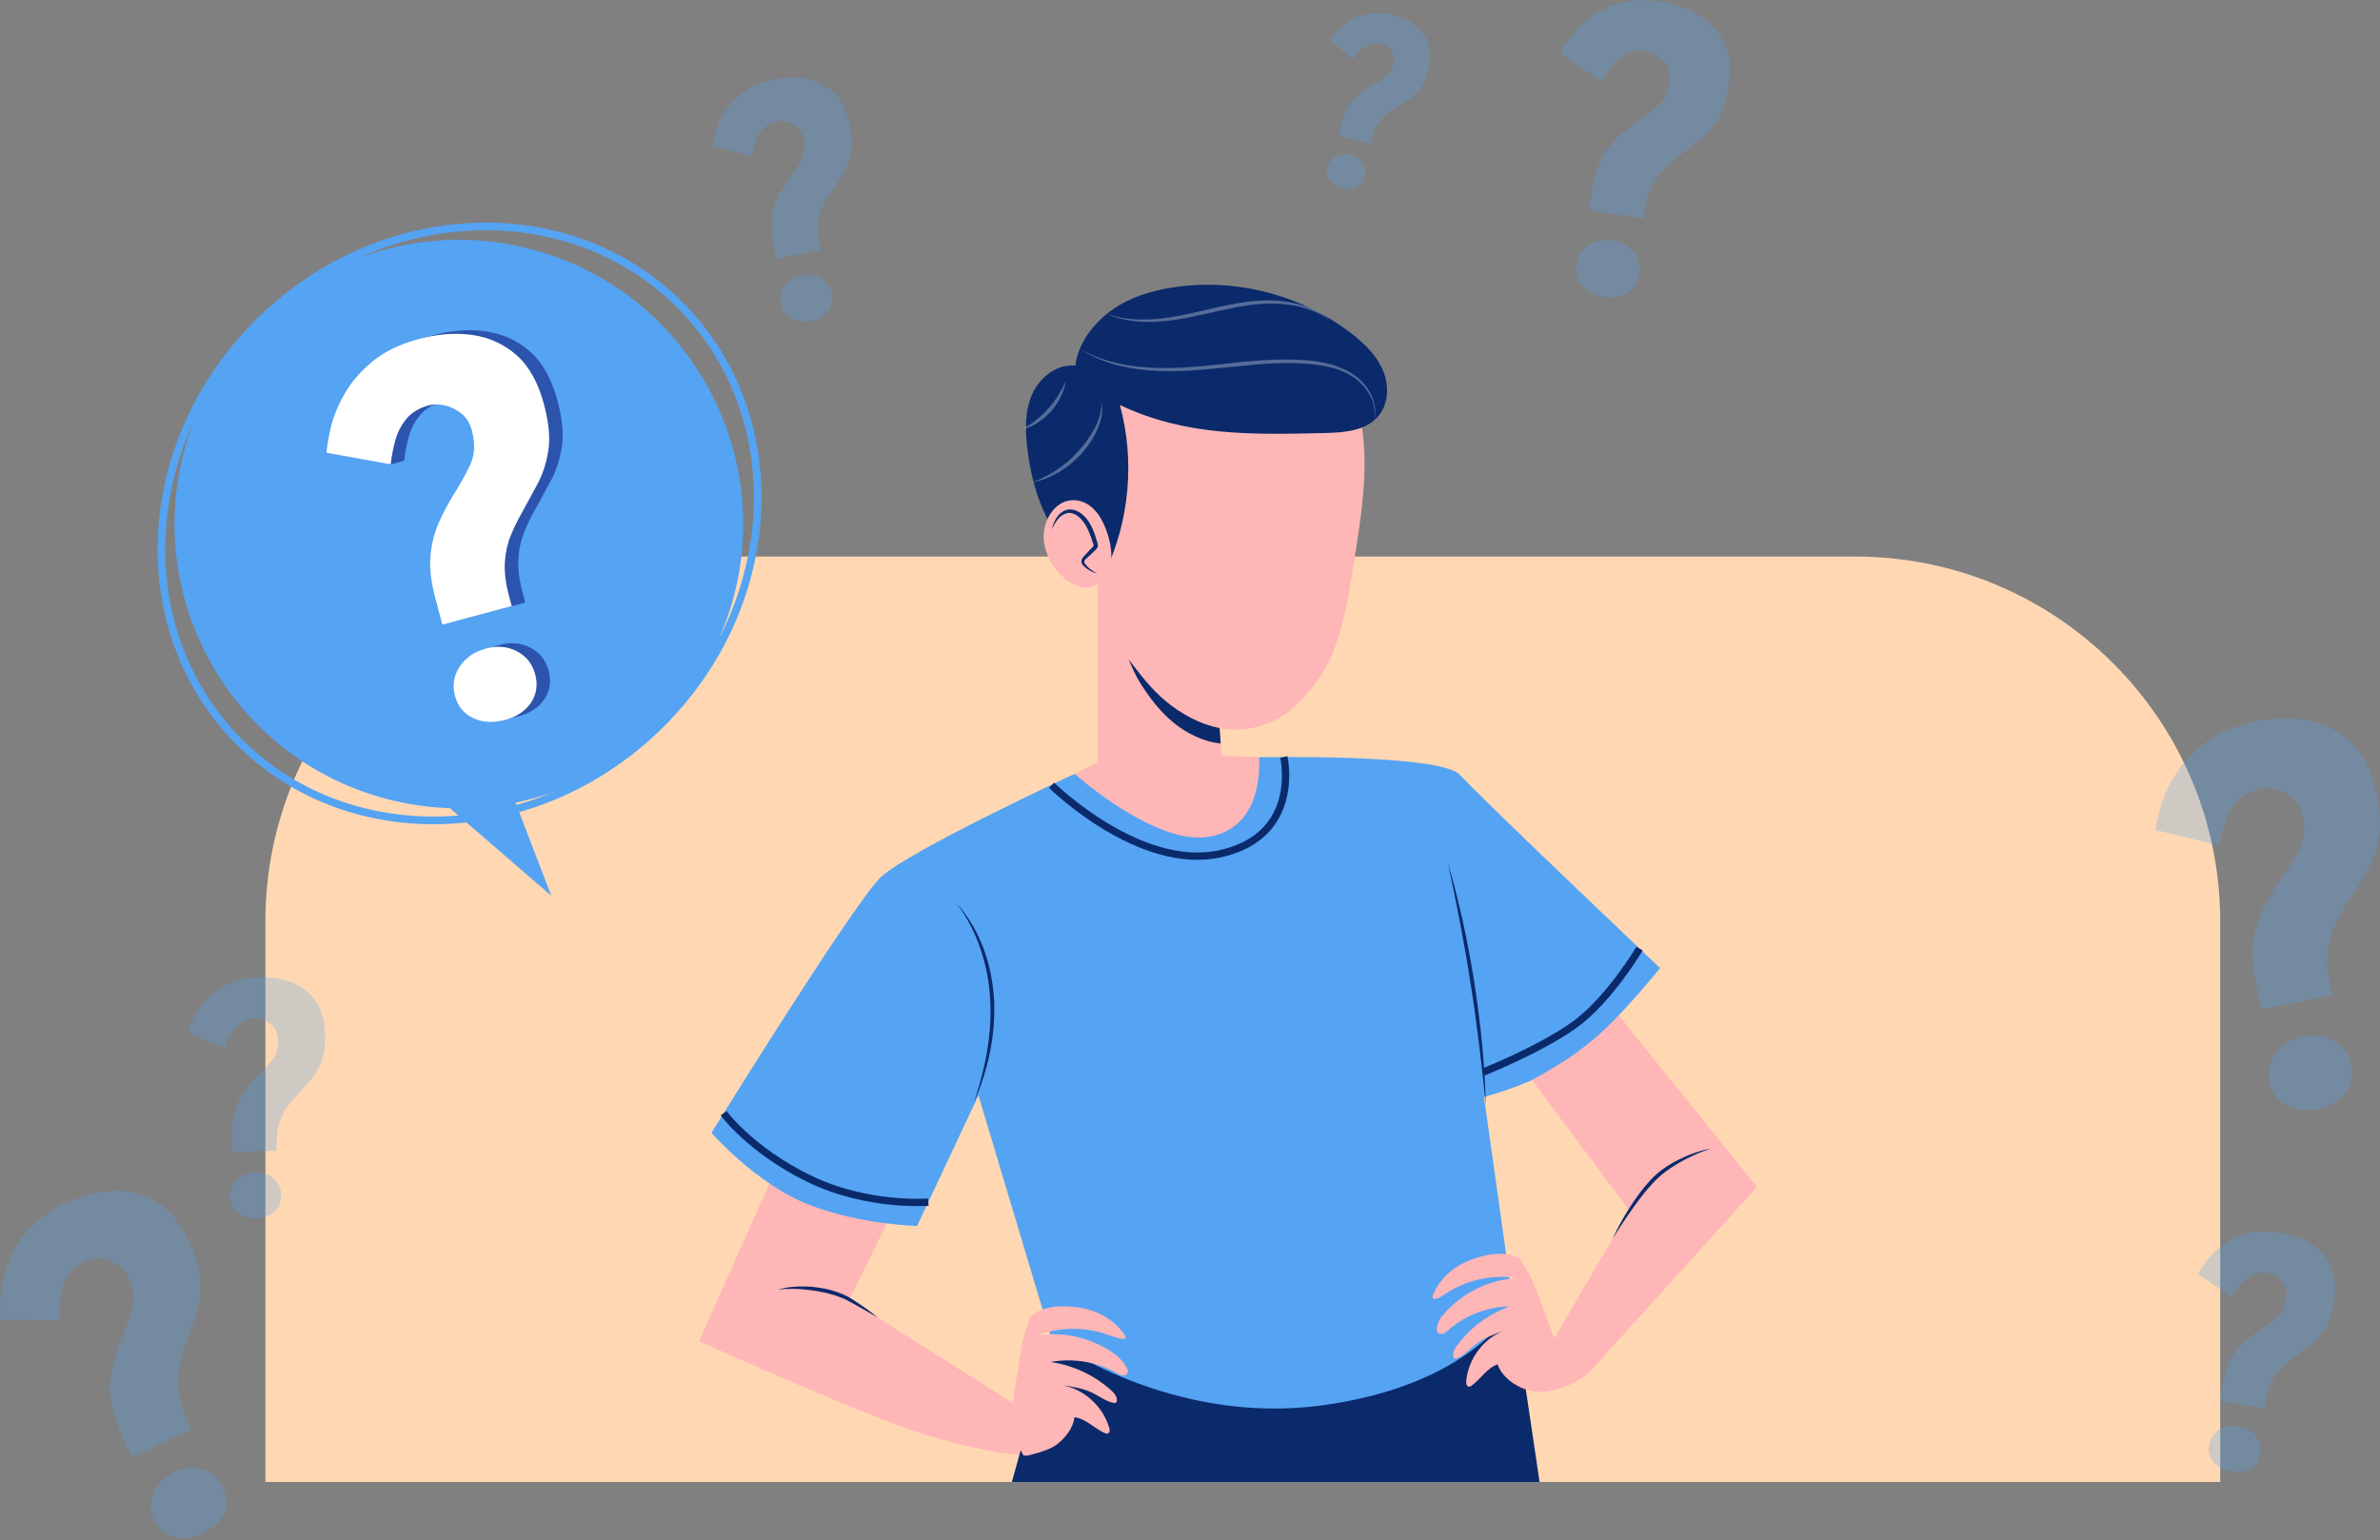 <svg width="326" height="211" viewBox="0 0 326 211" fill="none" xmlns="http://www.w3.org/2000/svg">
<rect x="0" y="0" width="326" height="211" fill="#808080" stroke="none"/>
<path d="M36.352 126.25C36.352 98.636 58.738 76.25 86.352 76.25H254.115C281.729 76.25 304.115 98.636 304.115 126.25V203.038H36.352V126.25Z" fill="#FFD8B3"/>
<path d="M138.712 192.214L116.352 178.043L122.919 164.635L106.966 158.631L95.756 183.73C95.756 183.73 111.603 190.952 122.583 195.106C133.563 199.26 141.465 199.492 141.465 199.492L138.712 192.214Z" fill="#FFB6B6"/>
<path d="M207.314 179.01L210.883 203.038H138.597L144.041 183.523L207.314 179.01Z" fill="#0A2A6B"/>
<path d="M150.337 78.571V104.472L144.041 107.584C144.041 107.584 155.416 127.658 165.259 121.278C175.102 114.897 174.947 103.849 174.947 103.849L167.322 103.538L166.699 94.512L154.406 76.617L150.337 78.571Z" fill="#FFB6B6"/>
<path d="M150.838 55.477C149.56 59.343 149.324 63.542 149.445 67.66C149.683 75.821 152.394 84.038 156.048 91.115C157.003 92.964 158.103 94.744 159.513 96.188C163.493 100.265 170.846 101.196 175.522 98.174C177.197 97.092 178.633 95.6 179.921 93.989C183.469 89.553 184.411 83.573 185.413 77.3C186.417 71.015 187.477 64.435 186.556 58.57C186.033 55.238 184.439 53.818 182.66 51.079C180.103 47.144 175.877 44.793 171.554 44.182C167.116 43.555 162.659 44.745 158.435 46.184C154.765 47.434 152.107 51.641 150.838 55.477Z" fill="#FFB6B6"/>
<path d="M153.393 55.489C155.478 63.087 154.72 71.429 151.3 78.527C148.166 76.987 145.288 74.473 143.637 71.396C141.986 68.32 141.124 64.869 140.713 61.402C140.416 58.902 140.366 56.272 141.396 53.975C142.427 51.678 144.794 49.823 147.297 50.096C147.619 47.114 149.802 44.273 152.237 42.521C154.67 40.769 157.62 39.855 160.582 39.388C169.17 38.034 178.277 40.38 185.142 45.714C186.901 47.081 188.559 48.693 189.427 50.744C190.295 52.795 190.223 55.363 188.77 57.051C187.048 59.053 184.076 59.265 181.436 59.328C171.445 59.564 162.427 59.766 153.393 55.489Z" fill="#0A2A6B"/>
<path d="M142.995 74.221C143.314 76.452 144.63 78.523 146.515 79.758C147.106 80.145 147.766 80.457 148.47 80.508C150.057 80.622 151.492 79.322 151.977 77.807C152.461 76.291 152.181 74.634 151.7 73.118C151.078 71.156 149.885 69.098 147.882 68.63C144.653 67.874 142.601 71.456 142.995 74.221Z" fill="#FFB6B6"/>
<path d="M150.337 78.571C149.643 78.36 149.011 77.951 148.535 77.403C148.439 77.294 148.346 77.172 148.323 77.028C148.278 76.753 148.491 76.51 148.689 76.314C149.088 75.917 149.488 75.519 149.887 75.122C149.967 75.043 150.049 74.959 150.08 74.85C150.113 74.732 150.078 74.605 150.042 74.486C149.59 72.976 149.055 71.348 147.754 70.457C147.402 70.217 146.994 70.039 146.569 70.031C145.937 70.019 145.345 70.386 144.94 70.871C144.534 71.356 144.287 71.951 144.058 72.54C144.058 72.54 143.723 75.773 145.968 77.721C148.214 79.669 150.337 78.571 150.337 78.571Z" fill="#FFB6B6"/>
<path d="M144.059 72.54C144.23 71.91 144.452 71.28 144.864 70.726C145.278 70.194 145.94 69.747 146.711 69.795C147.472 69.85 148.083 70.289 148.572 70.773C149.062 71.276 149.409 71.883 149.681 72.497C149.947 73.118 150.141 73.753 150.321 74.382C150.342 74.46 150.373 74.555 150.382 74.68C150.396 74.799 150.362 74.974 150.288 75.085C150.134 75.306 150.021 75.369 149.904 75.493L149.189 76.161C148.957 76.386 148.677 76.6 148.56 76.805C148.502 76.911 148.49 76.993 148.537 77.103C148.584 77.212 148.694 77.339 148.794 77.457C149.196 77.943 149.736 78.312 150.337 78.571C149.691 78.447 149.082 78.12 148.574 77.673C148.451 77.555 148.327 77.449 148.218 77.27C148.101 77.094 148.097 76.813 148.188 76.629C148.27 76.437 148.394 76.298 148.509 76.172L148.844 75.813L149.516 75.102C149.621 74.989 149.77 74.848 149.794 74.794C149.812 74.77 149.808 74.72 149.752 74.552C149.556 73.935 149.363 73.321 149.106 72.748C148.862 72.168 148.55 71.627 148.142 71.181C147.742 70.736 147.219 70.364 146.667 70.281C146.116 70.202 145.522 70.489 145.094 70.927C144.645 71.364 144.359 71.961 144.059 72.54Z" fill="#0A2A6B"/>
<path d="M147.198 106.023C147.198 106.023 124.372 116.609 120.638 120.188C116.903 123.768 97.452 155.201 97.452 155.201C97.452 155.201 103.561 162.204 110.699 165.005C117.837 167.806 125.617 167.962 125.617 167.962L134.021 150.066L144.041 183.523C144.041 183.523 160.164 195.349 181.016 192.549C201.868 189.748 207.314 179.01 207.314 179.01L203.268 150.281C203.268 150.281 211.049 148.355 216.184 144.309C221.319 140.262 227.388 132.638 227.388 132.638C227.388 132.638 202.646 109.14 200.001 106.184C197.355 103.227 172.455 103.748 172.455 103.748C172.455 103.748 173.39 113.031 165.921 114.587C158.452 116.142 147.198 106.023 147.198 106.023Z" fill="#55A3F3"/>
<path d="M167.061 99.762C164.3 99.195 161.763 97.809 159.603 95.997C157.663 94.368 156.112 92.332 154.579 90.315C155.144 91.577 155.515 92.524 156.256 93.692C157.499 95.651 158.929 97.518 160.723 98.989C162.516 100.46 164.893 101.661 167.205 101.849" fill="#0A2A6B"/>
<path d="M144.041 107.584C144.041 107.584 156.071 119.453 167.205 116.955C178.354 114.454 175.852 103.712 175.852 103.712" stroke="#0A2A6B" stroke-miterlimit="10"/>
<path d="M203.518 151.372C203.232 148.588 202.939 145.809 202.592 143.037C202.244 140.265 201.88 137.496 201.426 134.74C201.015 131.978 200.518 129.229 200.001 126.484C199.744 125.111 199.471 123.74 199.189 122.371L198.337 118.263C198.736 119.605 199.089 120.959 199.446 122.313C199.781 123.672 200.1 125.035 200.407 126.401C201.009 129.136 201.503 131.893 201.957 134.657C202.368 137.427 202.741 140.203 203.002 142.991C203.264 145.78 203.453 148.574 203.518 151.372Z" fill="#0A2A6B"/>
<path d="M224.578 129.965C224.578 129.965 220.378 137.068 215.575 140.469C210.773 143.871 203.178 146.872 203.178 146.872" stroke="#0A2A6B" stroke-miterlimit="10"/>
<path d="M133.395 151.071C134.153 148.803 134.783 146.498 135.181 144.155C135.577 141.814 135.776 139.438 135.633 137.073C135.533 134.709 135.088 132.362 134.34 130.115C133.968 128.991 133.507 127.894 132.958 126.841C132.424 125.779 131.782 124.772 131.075 123.807C131.878 124.695 132.57 125.683 133.189 126.713C133.792 127.754 134.304 128.849 134.73 129.977C135.574 132.238 136.026 134.637 136.169 137.045C136.269 139.456 136.074 141.877 135.586 144.231C135.099 146.586 134.361 148.881 133.395 151.071Z" fill="#0A2A6B"/>
<path d="M99.12 152.52C99.12 152.52 102.811 157.579 110.816 161.481C118.82 165.383 127.151 164.695 127.151 164.695" stroke="#0A2A6B" stroke-miterlimit="10"/>
<g opacity="0.31">
<path d="M147.754 47.713C148.587 48.184 149.446 48.604 150.335 48.948C151.229 49.278 152.139 49.564 153.07 49.764C154.924 50.188 156.826 50.382 158.728 50.413C162.537 50.495 166.329 49.979 170.14 49.584C172.048 49.406 173.965 49.262 175.891 49.252C176.853 49.25 177.817 49.271 178.778 49.352C179.739 49.418 180.702 49.545 181.647 49.764C183.524 50.187 185.402 50.998 186.726 52.457C187.373 53.185 187.875 54.042 188.153 54.971C188.445 55.895 188.462 56.903 188.192 57.821C188.632 55.93 187.838 53.964 186.533 52.636C185.225 51.273 183.398 50.532 181.559 50.168C177.83 49.48 173.979 49.735 170.193 50.119C166.394 50.467 162.57 50.996 158.716 50.824C156.794 50.743 154.872 50.5 153.008 50.019C151.149 49.522 149.351 48.774 147.754 47.713Z" fill="white"/>
<path d="M151.644 43.032C152.268 43.237 152.903 43.4 153.543 43.526C154.186 43.641 154.834 43.713 155.484 43.751C156.785 43.827 158.089 43.758 159.381 43.596C161.968 43.274 164.502 42.61 167.065 42.024C169.63 41.483 172.27 40.998 174.93 41.19C176.254 41.289 177.57 41.529 178.823 41.966C180.067 42.423 181.246 43.07 182.227 43.95C181.697 43.561 181.138 43.219 180.558 42.923C179.971 42.638 179.362 42.406 178.741 42.217C177.497 41.839 176.204 41.651 174.908 41.603C172.31 41.5 169.727 41.969 167.181 42.549C164.623 43.088 162.064 43.767 159.425 44.005C158.108 44.121 156.78 44.144 155.463 44.012C154.15 43.859 152.849 43.56 151.644 43.032Z" fill="white"/>
<path d="M150.854 55.056C151.018 55.696 150.996 56.377 150.888 57.035C150.763 57.693 150.537 58.328 150.265 58.936C149.717 60.152 148.943 61.258 148.051 62.248C147.139 63.22 146.101 64.081 144.942 64.735C143.795 65.407 142.542 65.889 141.253 66.147C141.863 65.899 142.472 65.669 143.045 65.357C143.626 65.069 144.191 64.75 144.723 64.383C145.798 63.667 146.784 62.828 147.655 61.884C148.525 60.938 149.28 59.885 149.896 58.753C150.202 58.187 150.46 57.595 150.632 56.976C150.821 56.361 150.898 55.712 150.854 55.056Z" fill="white"/>
<path d="M145.987 52.216C145.764 53.676 145.062 55.061 144.098 56.199C143.13 57.335 141.875 58.249 140.47 58.723L140.296 58.781L140.378 58.632C140.467 58.468 140.564 58.306 140.664 58.145C140.615 58.327 140.563 58.508 140.505 58.687L140.412 58.597C141.653 57.836 142.76 56.927 143.695 55.851C144.633 54.778 145.383 53.556 145.987 52.216Z" fill="white"/>
</g>
<path d="M140.659 199.442C140.659 199.442 143.495 198.842 144.698 197.944C145.901 197.045 147.007 195.659 147.172 194.166C148.714 194.357 149.856 195.659 151.265 196.313C151.427 196.388 151.618 196.454 151.779 196.377C152.041 196.25 152.014 195.872 151.931 195.593C151.055 192.628 148.361 190.183 145.299 189.754C146.795 189.962 148.319 190.179 149.675 190.844C150.624 191.31 151.49 191.993 152.525 192.201C152.63 192.222 152.745 192.236 152.835 192.179C152.93 192.12 152.967 192 152.978 191.889C153.033 191.313 152.588 190.82 152.155 190.436C149.822 188.365 146.994 187.052 143.909 186.598C146.973 186.031 150.23 186.575 152.944 188.105C153.22 188.26 153.506 188.431 153.822 188.444C154.139 188.457 154.491 188.247 154.509 187.931C154.516 187.798 154.465 187.669 154.409 187.548C153.855 186.348 152.77 185.476 151.628 184.81C148.747 183.133 145.246 182.393 141.967 182.992C144.929 181.85 148.281 181.751 151.305 182.715C152.136 182.98 152.949 183.323 153.811 183.45C153.911 183.464 154.024 183.473 154.102 183.409C154.242 183.294 154.157 183.07 154.058 182.919C152.741 180.923 150.508 179.61 148.15 179.207C145.792 178.803 143.099 178.776 141.238 180.278C141.238 180.278 140.286 182.295 139.887 184.781C139.487 187.268 138.711 192.214 138.711 192.214L136.35 192.332L140.185 199.402L140.659 199.442Z" fill="#FFB6B6"/>
<path d="M221.725 139.113C221.725 139.113 219.794 141.376 215.992 144.174C213.485 146.019 209.828 147.981 209.828 147.981L223.152 165.82L212.901 183.361C212.901 183.361 211.17 178.749 210.291 176.433C209.412 174.116 208.094 172.362 208.094 172.362C206.002 171.284 203.412 171.845 201.221 172.703C199.029 173.561 197.138 175.269 196.266 177.454C196.2 177.62 196.162 177.853 196.32 177.935C196.346 177.948 196.373 177.955 196.401 177.957C196.844 177.994 197.266 177.769 197.626 177.509C200.567 175.388 204.362 174.528 207.932 175.121C204.016 175.21 200.175 177.203 197.654 180.154C197.15 180.744 196.788 181.482 196.812 182.258C196.813 182.297 196.818 182.336 196.828 182.373C196.909 182.675 197.29 182.807 197.592 182.732C197.894 182.656 198.136 182.435 198.371 182.23C200.682 180.216 203.713 179.045 206.777 178.982C203.895 180.033 201.431 181.861 199.595 184.319C199.254 184.776 198.922 185.339 199.09 185.883C199.122 185.988 199.182 186.096 199.285 186.135C199.383 186.171 199.492 186.135 199.588 186.094C200.545 185.688 201.243 184.857 202.065 184.22C203.239 183.31 204.665 182.797 206.065 182.299C203.199 183.322 201.09 186.213 200.835 189.245C200.811 189.53 200.86 189.9 201.138 189.97C201.308 190.012 201.478 189.911 201.619 189.806C202.847 188.896 203.689 187.414 205.136 186.924C205.593 188.329 206.934 189.445 208.272 190.072C209.609 190.699 210.946 190.694 210.946 190.694L210.967 190.692C213.53 190.591 215.973 189.573 217.851 187.825L240.665 162.62L221.725 139.113Z" fill="#FFB6B6"/>
<path d="M220.903 169.669C221.558 168.237 222.328 166.861 223.168 165.527C224.01 164.194 224.946 162.915 226.017 161.735C226.553 161.15 227.161 160.609 227.814 160.144C228.467 159.689 229.146 159.272 229.857 158.92C231.271 158.206 232.767 157.64 234.321 157.372C233.572 157.61 232.84 157.889 232.132 158.218C231.418 158.532 230.722 158.885 230.052 159.278C228.708 160.067 227.429 160.94 226.404 162.097C225.33 163.213 224.411 164.48 223.505 165.752C223.049 166.387 222.614 167.038 222.186 167.694C221.743 168.342 221.328 169.007 220.903 169.669Z" fill="#0A2A6B"/>
<path d="M120.203 180.484L118.618 179.582C118.093 179.277 117.566 178.978 117.034 178.687C116.494 178.4 115.987 178.084 115.44 177.868C114.895 177.639 114.334 177.439 113.755 177.292C112.607 176.97 111.418 176.783 110.224 176.665C109.027 176.554 107.82 176.548 106.607 176.667C107.192 176.493 107.799 176.399 108.408 176.317C109.018 176.266 109.633 176.238 110.247 176.251C111.477 176.274 112.704 176.451 113.899 176.773C114.495 176.936 115.081 177.146 115.648 177.404C116.22 177.666 116.745 178 117.247 178.334C118.267 179 119.271 179.695 120.203 180.484Z" fill="#0A2A6B"/>
<path d="M100.336 82.352C106.164 61.652 94.107 40.147 73.407 34.319C52.707 28.492 31.202 40.548 25.374 61.248C19.547 81.948 31.603 103.452 52.303 109.28C73.003 115.108 94.508 103.052 100.336 82.352Z" fill="#55A3F3"/>
<path d="M89.895 99.819C106.843 83.573 108.518 57.819 93.637 42.295C78.756 26.771 52.954 27.356 36.006 43.602C19.059 59.847 17.383 85.602 32.264 101.126C47.145 116.65 72.948 116.065 89.895 99.819Z" stroke="#55A3F3" stroke-width="1.051" stroke-miterlimit="10"/>
<path d="M59.507 108.889L75.509 122.718L68.186 103.622L59.507 108.889Z" fill="#55A3F3"/>
<path d="M62.44 85.081L61.483 81.484C60.881 79.221 60.66 77.257 60.823 75.59C60.985 73.924 61.363 72.43 61.957 71.108C62.55 69.788 63.185 68.577 63.861 67.476C64.782 66.02 65.57 64.611 66.225 63.249C66.881 61.887 66.967 60.302 66.486 58.49C66.221 57.496 65.749 56.724 65.07 56.178C64.391 55.631 63.651 55.259 62.847 55.061C62.042 54.863 61.302 54.854 60.623 55.035C59.31 55.384 58.294 55.982 57.574 56.827C56.855 57.673 56.338 58.646 56.025 59.747C55.712 60.848 55.491 61.973 55.361 63.123L53.512 63.615L46.579 61.534C46.634 60.648 46.832 59.481 47.174 58.032C47.516 56.586 48.139 55.062 49.047 53.463C49.955 51.865 51.233 50.386 52.883 49.026C54.531 47.667 56.668 46.637 59.294 45.938C61.873 45.252 64.31 45.076 66.604 45.41C68.898 45.745 70.9 46.666 72.609 48.174C74.319 49.682 75.571 51.929 76.366 54.916C77.029 57.405 77.225 59.51 76.956 61.229C76.686 62.948 76.195 64.473 75.483 65.801C74.77 67.13 74.054 68.447 73.336 69.752C72.771 70.728 72.262 71.771 71.808 72.885C71.352 74 71.085 75.222 71.003 76.552C70.92 77.882 71.108 79.408 71.566 81.127L71.945 82.553L62.44 85.081ZM71.004 98.14C69.375 98.574 67.922 98.488 66.646 97.883C65.37 97.277 64.54 96.251 64.155 94.802C63.782 93.4 63.999 92.081 64.81 90.848C65.62 89.615 66.818 88.787 68.402 88.366C69.986 87.944 71.414 88.073 72.685 88.753C73.956 89.432 74.779 90.474 75.152 91.876C75.538 93.325 75.349 94.622 74.589 95.77C73.828 96.917 72.633 97.707 71.004 98.14Z" fill="#2C54AC"/>
<path d="M60.591 85.573L59.633 81.975C59.031 79.713 58.811 77.749 58.973 76.081C59.135 74.415 59.513 72.921 60.107 71.6C60.7 70.279 61.335 69.069 62.012 67.967C62.933 66.512 63.721 65.103 64.376 63.74C65.031 62.378 65.118 60.793 64.636 58.982C64.371 57.987 63.899 57.216 63.221 56.669C62.542 56.123 61.801 55.751 60.997 55.552C60.193 55.355 59.452 55.346 58.773 55.526C57.46 55.876 56.445 56.473 55.725 57.319C55.005 58.164 54.488 59.138 54.176 60.239C53.862 61.34 53.642 62.465 53.511 63.614L44.729 62.025C44.784 61.139 44.982 59.972 45.324 58.523C45.666 57.076 46.289 55.553 47.197 53.954C48.105 52.357 49.383 50.877 51.032 49.517C52.681 48.158 54.818 47.128 57.444 46.429C60.023 45.743 62.459 45.568 64.754 45.901C67.048 46.236 69.05 47.157 70.76 48.665C72.47 50.173 73.722 52.42 74.517 55.407C75.179 57.896 75.376 60.001 75.106 61.72C74.837 63.44 74.345 64.964 73.633 66.292C72.921 67.621 72.204 68.938 71.487 70.243C70.922 71.218 70.412 72.262 69.958 73.376C69.503 74.491 69.235 75.713 69.153 77.043C69.071 78.373 69.259 79.899 69.716 81.618L70.096 83.044L60.591 85.573ZM69.155 98.632C67.526 99.066 66.073 98.98 64.797 98.375C63.521 97.769 62.691 96.743 62.306 95.294C61.933 93.892 62.15 92.573 62.962 91.34C63.771 90.107 64.969 89.279 66.553 88.858C68.136 88.436 69.564 88.565 70.836 89.245C72.107 89.924 72.93 90.966 73.303 92.368C73.689 93.817 73.5 95.114 72.74 96.262C71.978 97.409 70.784 98.199 69.155 98.632Z" fill="white"/>
<g opacity="0.4">
<path d="M309.724 138.324L308.984 134.654C308.518 132.345 308.418 130.36 308.684 128.696C308.949 127.033 309.421 125.556 310.098 124.266C310.775 122.977 311.487 121.8 312.233 120.736C313.248 119.332 314.125 117.965 314.867 116.638C315.609 115.312 315.793 113.725 315.421 111.878C315.216 110.863 314.789 110.06 314.142 109.469C313.494 108.879 312.773 108.46 311.979 108.212C311.183 107.964 310.44 107.909 309.747 108.049C308.407 108.319 307.351 108.856 306.577 109.661C305.802 110.466 305.223 111.411 304.841 112.497C304.459 113.583 304.168 114.699 303.966 115.845L295.248 113.71C295.357 112.823 295.628 111.663 296.06 110.231C296.492 108.799 297.212 107.308 298.222 105.759C299.231 104.21 300.605 102.804 302.345 101.54C304.083 100.277 306.293 99.375 308.97 98.835C311.602 98.305 314.059 98.278 316.342 98.754C318.624 99.231 320.577 100.279 322.201 101.898C323.824 103.517 324.943 105.85 325.558 108.897C326.069 111.437 326.137 113.562 325.761 115.271C325.385 116.981 324.797 118.481 324.001 119.77C323.204 121.06 322.403 122.339 321.602 123.605C320.975 124.549 320.4 125.566 319.875 126.656C319.349 127.747 319.005 128.957 318.841 130.287C318.677 131.617 318.772 133.161 319.125 134.914L319.419 136.369L309.724 138.324ZM317.518 151.962C315.855 152.297 314.402 152.121 313.159 151.435C311.914 150.749 311.144 149.667 310.847 148.189C310.558 146.758 310.858 145.448 311.748 144.26C312.638 143.071 313.889 142.314 315.507 141.988C317.122 141.663 318.548 141.88 319.783 142.64C321.017 143.4 321.779 144.496 322.067 145.927C322.365 147.405 322.096 148.696 321.262 149.802C320.427 150.907 319.18 151.627 317.518 151.962Z" fill="#55A3F3" fill-opacity="0.7"/>
<path d="M18.035 199.619L16.614 196.517C15.72 194.567 15.217 192.827 15.106 191.296C14.994 189.767 15.105 188.359 15.437 187.073C15.768 185.788 16.154 184.597 16.594 183.497C17.201 182.04 17.695 180.645 18.076 179.313C18.457 177.982 18.291 176.536 17.575 174.976C17.182 174.118 16.636 173.494 15.939 173.106C15.241 172.717 14.514 172.496 13.758 172.442C13.001 172.388 12.331 172.494 11.745 172.762C10.613 173.281 9.789 173.977 9.27 174.853C8.75 175.728 8.435 176.687 8.322 177.73C8.21 178.773 8.184 179.823 8.244 180.881L0.067 180.804C-0.021 179.995 -0.022 178.911 0.062 177.55C0.147 176.19 0.475 174.718 1.047 173.132C1.619 171.55 2.545 170.016 3.824 168.532C5.103 167.049 6.874 165.788 9.137 164.751C11.361 163.732 13.534 163.197 15.658 163.144C17.782 163.091 19.732 163.614 21.51 164.71C23.288 165.807 24.766 167.643 25.946 170.218C26.929 172.364 27.433 174.235 27.455 175.829C27.478 177.424 27.27 178.877 26.831 180.186C26.393 181.496 25.95 182.797 25.504 184.087C25.144 185.055 24.846 186.076 24.608 187.153C24.369 188.23 24.316 189.376 24.448 190.589C24.579 191.803 24.985 193.153 25.665 194.634L26.228 195.863L18.035 199.619ZM27.79 210.088C26.386 210.732 25.06 210.879 23.814 210.53C22.568 210.18 21.66 209.381 21.087 208.133C20.533 206.925 20.526 205.699 21.067 204.46C21.608 203.221 22.561 202.288 23.928 201.662C25.293 201.036 26.603 200.932 27.855 201.349C29.108 201.766 30.013 202.579 30.567 203.789C31.14 205.038 31.17 206.238 30.661 207.393C30.151 208.546 29.194 209.444 27.79 210.088Z" fill="#55A3F3" fill-opacity="0.7"/>
<path d="M217.663 28.82L218.09 25.984C218.359 24.2 218.806 22.744 219.432 21.616C220.058 20.488 220.784 19.548 221.609 18.796C222.434 18.044 223.254 17.384 224.07 16.814C225.168 16.067 226.158 15.313 227.039 14.552C227.92 13.791 228.468 12.697 228.684 11.268C228.801 10.484 228.705 9.794 228.393 9.199C228.081 8.605 227.671 8.115 227.164 7.727C226.656 7.341 226.135 7.107 225.6 7.026C224.564 6.87 223.663 6.981 222.895 7.358C222.126 7.734 221.462 8.264 220.903 8.946C220.344 9.628 219.843 10.356 219.398 11.128L213.678 7.311C213.989 6.701 214.488 5.936 215.173 5.018C215.859 4.1 216.767 3.215 217.899 2.363C219.031 1.513 220.388 0.859 221.972 0.405C223.554 -0.049 225.381 -0.122 227.45 0.19C229.484 0.497 231.26 1.12 232.779 2.061C234.297 3.002 235.43 4.267 236.176 5.857C236.921 7.448 237.117 9.42 236.762 11.776C236.466 13.739 235.959 15.286 235.241 16.418C234.523 17.551 233.708 18.478 232.797 19.197C231.885 19.918 230.975 20.629 230.067 21.331C229.368 21.847 228.688 22.429 228.025 23.076C227.361 23.724 226.797 24.505 226.33 25.42C225.864 26.335 225.529 27.471 225.324 28.826L225.155 29.95L217.663 28.82ZM219.707 40.678C218.423 40.485 217.422 39.978 216.707 39.158C215.991 38.339 215.719 37.358 215.891 36.217C216.058 35.111 216.617 34.246 217.569 33.623C218.519 33 219.62 32.783 220.869 32.971C222.117 33.159 223.087 33.688 223.777 34.559C224.467 35.429 224.728 36.418 224.562 37.523C224.39 38.665 223.858 39.525 222.968 40.103C222.078 40.68 220.991 40.872 219.707 40.678Z" fill="#55A3F3" fill-opacity="0.7"/>
<path d="M106.33 35.42L105.899 33.132C105.629 31.693 105.582 30.459 105.76 29.427C105.938 28.396 106.242 27.482 106.674 26.685C107.105 25.888 107.556 25.163 108.03 24.508C108.672 23.643 109.228 22.8 109.699 21.981C110.171 21.163 110.298 20.178 110.081 19.027C109.963 18.394 109.704 17.891 109.306 17.52C108.907 17.147 108.462 16.881 107.971 16.721C107.479 16.56 107.017 16.52 106.585 16.602C105.75 16.759 105.09 17.084 104.602 17.579C104.114 18.073 103.747 18.656 103.502 19.328C103.255 20 103.065 20.692 102.932 21.402L97.529 20.006C97.605 19.455 97.782 18.737 98.062 17.849C98.342 16.963 98.802 16.042 99.442 15.087C100.081 14.133 100.946 13.269 102.038 12.498C103.128 11.726 104.509 11.183 106.177 10.869C107.818 10.56 109.345 10.563 110.76 10.878C112.175 11.193 113.381 11.859 114.377 12.878C115.374 13.897 116.05 15.356 116.408 17.255C116.706 18.838 116.732 20.16 116.484 21.218C116.236 22.278 115.859 23.206 115.354 24.001C114.848 24.797 114.341 25.585 113.833 26.365C113.435 26.947 113.069 27.575 112.735 28.249C112.4 28.922 112.176 29.672 112.064 30.498C111.951 31.323 111.998 32.284 112.204 33.377L112.374 34.283L106.33 35.42ZM111.066 43.958C110.031 44.153 109.128 44.032 108.361 43.596C107.593 43.16 107.124 42.482 106.95 41.56C106.782 40.669 106.979 39.856 107.541 39.125C108.103 38.394 108.888 37.932 109.895 37.743C110.902 37.553 111.786 37.699 112.548 38.182C113.31 38.664 113.774 39.352 113.942 40.243C114.115 41.164 113.938 41.964 113.411 42.645C112.883 43.326 112.102 43.763 111.066 43.958Z" fill="#55A3F3" fill-opacity="0.7"/>
<path d="M183.314 18.58L183.731 16.912C183.993 15.863 184.343 15.02 184.781 14.382C185.218 13.745 185.705 13.226 186.239 12.825C186.774 12.424 187.3 12.076 187.82 11.782C188.517 11.4 189.151 11.006 189.719 10.602C190.288 10.198 190.678 9.577 190.887 8.737C191.002 8.276 190.984 7.858 190.832 7.486C190.679 7.114 190.463 6.798 190.183 6.538C189.902 6.278 189.605 6.11 189.29 6.031C188.681 5.879 188.137 5.894 187.658 6.075C187.178 6.255 186.752 6.534 186.379 6.909C186.007 7.284 185.666 7.689 185.357 8.124L182.162 5.521C182.382 5.175 182.724 4.748 183.185 4.239C183.646 3.73 184.238 3.254 184.962 2.811C185.686 2.368 186.533 2.055 187.503 1.875C188.473 1.694 189.567 1.755 190.784 2.059C191.98 2.358 193.003 2.831 193.856 3.478C194.708 4.126 195.312 4.945 195.666 5.936C196.02 6.927 196.024 8.115 195.678 9.5C195.39 10.653 194.999 11.548 194.506 12.182C194.013 12.817 193.474 13.324 192.89 13.701C192.305 14.079 191.721 14.451 191.14 14.819C190.694 15.086 190.255 15.395 189.822 15.743C189.389 16.092 189.008 16.526 188.677 17.046C188.347 17.565 188.082 18.223 187.883 19.02L187.718 19.681L183.314 18.58ZM183.859 25.769C183.103 25.58 182.535 25.221 182.155 24.692C181.775 24.162 181.669 23.562 181.836 22.89C181.998 22.241 182.381 21.756 182.984 21.439C183.587 21.122 184.256 21.054 184.991 21.238C185.725 21.421 186.273 21.792 186.635 22.35C186.997 22.909 187.097 23.514 186.935 24.164C186.768 24.835 186.401 25.317 185.838 25.611C185.274 25.905 184.614 25.958 183.859 25.769Z" fill="#55A3F3" fill-opacity="0.7"/>
<path d="M304.088 191.989L304.459 189.694C304.692 188.251 305.066 187.075 305.584 186.166C306.101 185.257 306.697 184.502 307.371 183.901C308.046 183.299 308.715 182.77 309.382 182.316C310.278 181.721 311.086 181.118 311.806 180.509C312.527 179.9 312.98 179.017 313.166 177.863C313.269 177.228 313.197 176.669 312.949 176.185C312.701 175.7 312.374 175.3 311.966 174.982C311.558 174.665 311.138 174.471 310.705 174.401C309.867 174.265 309.137 174.347 308.511 174.646C307.885 174.945 307.342 175.368 306.884 175.916C306.424 176.464 306.012 177.049 305.645 177.671L301.043 174.528C301.301 174.037 301.711 173.422 302.274 172.683C302.838 171.946 303.581 171.236 304.506 170.556C305.43 169.877 306.534 169.359 307.822 169.004C309.107 168.649 310.588 168.607 312.262 168.877C313.907 169.143 315.34 169.663 316.563 170.437C317.785 171.212 318.692 172.247 319.282 173.542C319.873 174.837 320.015 176.437 319.707 178.342C319.451 179.93 319.027 181.179 318.436 182.09C317.844 183.002 317.176 183.746 316.432 184.321C315.687 184.897 314.943 185.466 314.202 186.027C313.632 186.438 313.075 186.904 312.532 187.424C311.989 187.943 311.525 188.571 311.14 189.308C310.754 190.046 310.473 190.963 310.295 192.06L310.148 192.969L304.088 191.989ZM305.644 201.613C304.605 201.446 303.799 201.026 303.226 200.357C302.653 199.686 302.442 198.89 302.591 197.966C302.735 197.072 303.195 196.376 303.972 195.879C304.748 195.383 305.641 195.216 306.651 195.379C307.661 195.542 308.442 195.98 308.994 196.691C309.545 197.402 309.748 198.205 309.605 199.1C309.456 200.023 309.018 200.715 308.293 201.175C307.566 201.635 306.683 201.782 305.644 201.613Z" fill="#55A3F3" fill-opacity="0.7"/>
<path d="M31.865 157.811L31.804 155.516C31.766 154.073 31.914 152.864 32.249 151.888C32.585 150.911 33.024 150.069 33.569 149.361C34.113 148.654 34.666 148.018 35.23 147.454C35.99 146.712 36.663 145.98 37.251 145.256C37.839 144.534 38.117 143.595 38.086 142.44C38.069 141.805 37.897 141.275 37.568 140.851C37.239 140.426 36.847 140.097 36.394 139.864C35.94 139.631 35.496 139.519 35.064 139.531C34.226 139.553 33.532 139.765 32.979 140.171C32.427 140.575 31.977 141.086 31.633 141.701C31.288 142.316 30.995 142.96 30.753 143.63L25.712 141.424C25.872 140.9 26.157 140.228 26.569 139.409C26.98 138.59 27.572 137.765 28.345 136.936C29.117 136.107 30.094 135.402 31.278 134.823C32.461 134.243 33.89 133.931 35.564 133.886C37.209 133.843 38.695 134.085 40.023 134.613C41.352 135.142 42.421 135.98 43.231 137.128C44.042 138.276 44.472 139.803 44.522 141.707C44.564 143.295 44.381 144.585 43.974 145.577C43.567 146.57 43.055 147.414 42.439 148.109C41.822 148.804 41.204 149.492 40.587 150.172C40.109 150.676 39.655 151.23 39.223 151.833C38.791 152.436 38.456 153.131 38.217 153.917C37.977 154.703 37.873 155.645 37.902 156.742L37.926 157.651L31.865 157.811ZM35.137 166.865C34.098 166.893 33.239 166.634 32.561 166.089C31.882 165.543 31.53 164.809 31.506 163.885C31.482 162.991 31.801 162.231 32.463 161.607C33.125 160.983 33.961 160.657 34.971 160.631C35.981 160.604 36.819 160.885 37.485 161.474C38.15 162.062 38.495 162.805 38.519 163.699C38.544 164.623 38.245 165.374 37.625 165.954C37.005 166.535 36.175 166.838 35.137 166.865Z" fill="#55A3F3" fill-opacity="0.7"/>
</g>
</svg>
